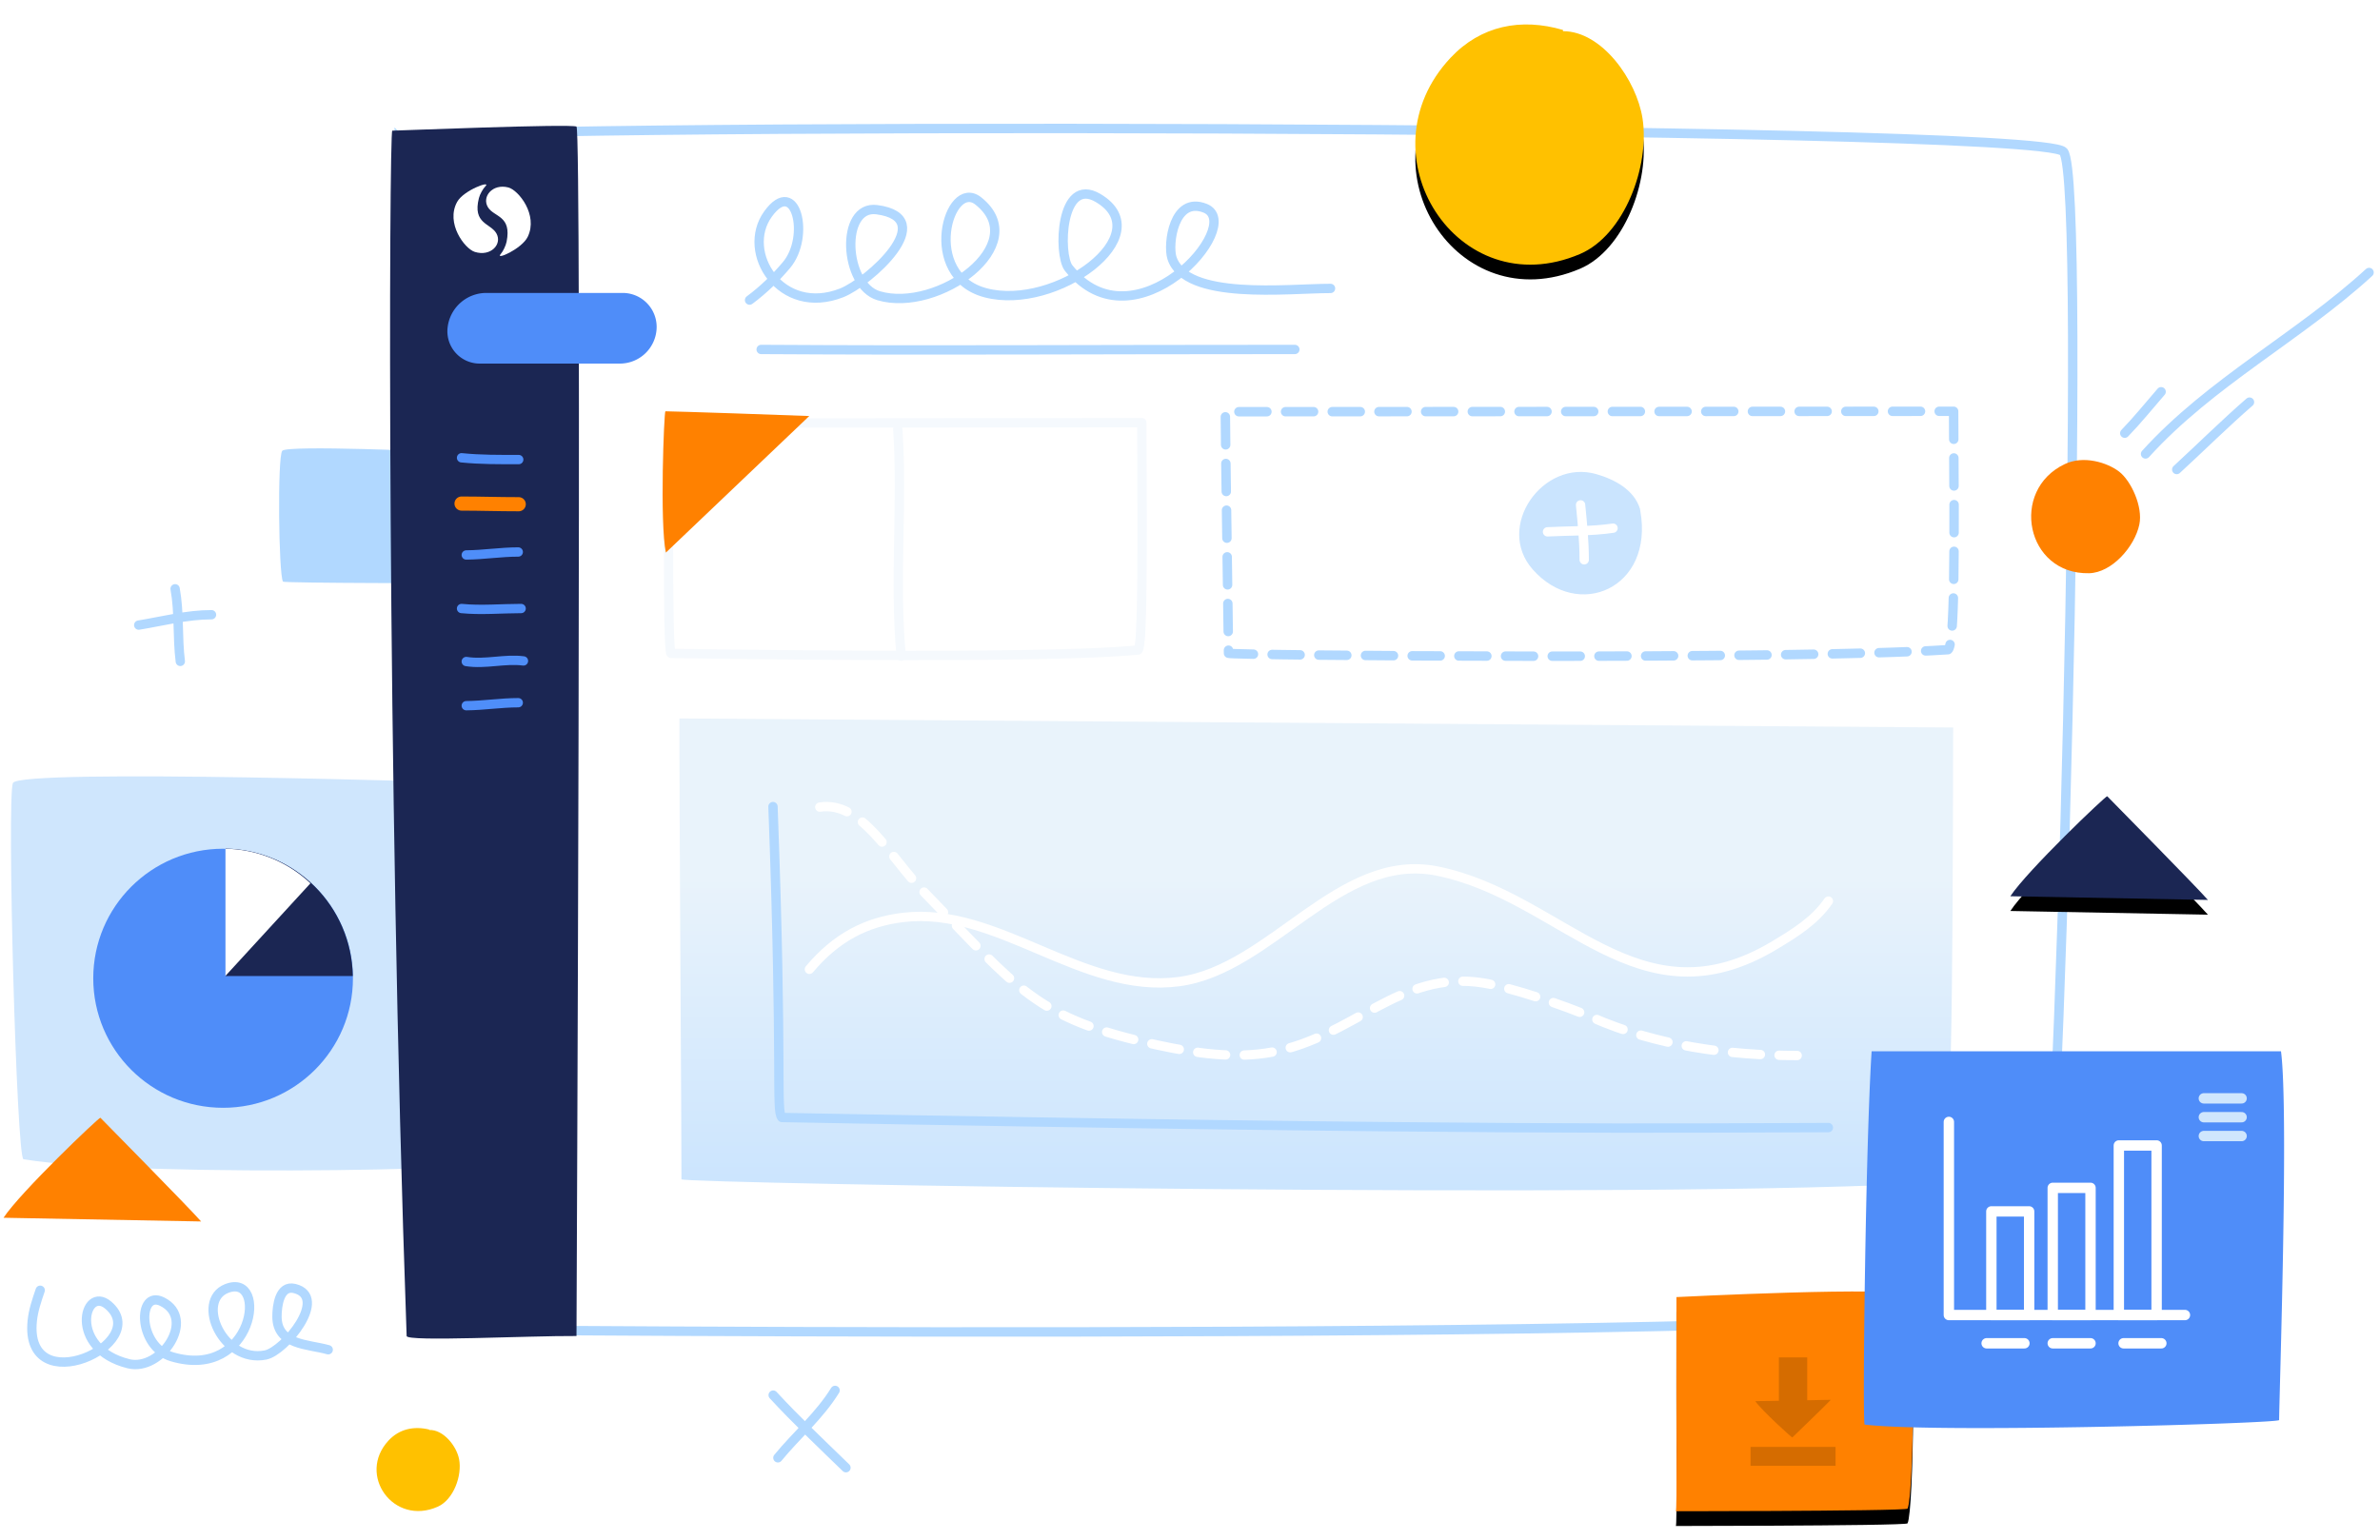 <svg xmlns="http://www.w3.org/2000/svg" xmlns:xlink="http://www.w3.org/1999/xlink" width="323" height="209" viewBox="0 0 323 209">
    <defs>
        <linearGradient id="a" x1="56.362%" x2="56.362%" y1="100%" y2="32.98%">
            <stop offset="0%" stop-color="#CAE4FE"/>
            <stop offset="100%" stop-color="#E9F3FB"/>
        </linearGradient>
        <path id="c" d="M272.354 118.34c2.298-3.497 13.019-13.707 13.145-13.576.706.734 11.985 12.155 13.667 14.078l-26.812-.502z"/>
        <filter id="b" width="129.8%" height="156.8%" x="-14.9%" y="-14.2%" filterUnits="objectBoundingBox">
            <feOffset dy="2" in="SourceAlpha" result="shadowOffsetOuter1"/>
            <feGaussianBlur in="shadowOffsetOuter1" result="shadowBlurOuter1" stdDeviation="1"/>
            <feColorMatrix in="shadowBlurOuter1" values="0 0 0 0 0.873 0 0 0 0 0.886 0 0 0 0 0.901 0 0 0 0.6 0"/>
        </filter>
        <path id="e" d="M211.64.748c-5.696-1.67-11.154-.601-15.264 3.781-12.197 13.004.885 33.748 17.577 26.63 6.013-2.565 9.49-11.944 8.48-18.41C221.621 7.561 216.94.912 211.64.912"/>
        <filter id="d" width="154.8%" height="152.1%" x="-27.4%" y="-19.9%" filterUnits="objectBoundingBox">
            <feOffset dy="2" in="SourceAlpha" result="shadowOffsetOuter1"/>
            <feGaussianBlur in="shadowOffsetOuter1" result="shadowBlurOuter1" stdDeviation="2.5"/>
            <feColorMatrix in="shadowBlurOuter1" values="0 0 0 0 0.873 0 0 0 0 0.886 0 0 0 0 0.901 0 0 0 0.6 0"/>
        </filter>
        <path id="g" d="M227.037 172.751c-.042 17.117.099 29.07-.081 29.07-6.513 0 31.25.02 31.445-.355.86-1.652 1.116-27.615.141-28.94-.975-1.325-31.505.225-31.505.225z"/>
        <filter id="f" width="124.3%" height="126.8%" x="-12.1%" y="-6.7%" filterUnits="objectBoundingBox">
            <feOffset dy="2" in="SourceAlpha" result="shadowOffsetOuter1"/>
            <feGaussianBlur in="shadowOffsetOuter1" result="shadowBlurOuter1" stdDeviation="1"/>
            <feColorMatrix in="shadowBlurOuter1" values="0 0 0 0 0.873 0 0 0 0 0.886 0 0 0 0 0.901 0 0 0 0.6 0"/>
        </filter>
    </defs>
    <g fill="none" fill-rule="evenodd">
        <path fill="#B1D8FF" d="M59.882 61.33c.03 10.502-.067 17.835.056 17.835 4.46 0-21.403.013-21.537-.217-.588-1.014-.764-16.944-.096-17.756.668-.813 21.577.138 21.577.138z"/>
        <path fill="#FFF" stroke="#B1D8FF" stroke-width="1.28" d="M54.184 18.844c0-2.127 222.526-2.072 225.858 1.75 3.33 3.823-.743 149.57-3.028 155.756-2.284 6.185-218.003 4.128-220.275 4.128-2.272 0-2.555-159.507-2.555-161.634z"/>
        <path fill="url(#a)" d="M264.592 95.436c-.06 37-.195 60.438-1.821 61.733-36.924 2.405-170.771.174-170.767-.405.026-3.245-.327-55.699-.273-62.56l172.861 1.232z" transform="translate(.48 3.32)"/>
        <path stroke="#F5F9FD" stroke-linecap="round" stroke-linejoin="round" stroke-width="1.267" d="M154.959 57.375c.085 18.49.103 30.203-.497 30.856-13.697 1.346-61.936.463-63.384.463-.552 0-.283-27.832-.283-31.26l64.164-.059z"/>
        <path fill="#CFE6FD" d="M64.898 106.293c.086 29.838.715 51.03 1.078 51.065 13.308 1.272-46.864 2.675-62.79 0-.952-.16-2.265-49.026-1.434-51.065.83-2.039 63.146 0 63.146 0z"/>
        <path stroke="#B1D8FF" stroke-dasharray="3.802,2.534" stroke-linecap="round" stroke-linejoin="round" stroke-width="1.28" d="M265.134 55.83c.13 19.39.16 31.674-.765 32.36-21.1 1.411-97.64.789-97.64.485 0-1.7-.437-29.189-.437-32.785l98.842-.06z"/>
        <path fill="#1B2653" d="M78.237 17.184c.75.401 0 164.171 0 164.171-6.52-.047-23.02.808-23.05 0-2.744-77.302-2.383-163.617-1.95-163.617.432 0 24.251-.956 25-.554z"/>
        <path fill="#CAE4FE" d="M222.568 69.067c-.804-2.61-3.5-4.017-5.938-4.711-7.234-2.062-13.73 7.116-8.637 12.922 6.168 7.03 16.494 2.587 14.62-7.942"/>
        <g stroke="#FFF" stroke-linecap="round" stroke-linejoin="round" stroke-width="1.267">
            <path d="M210.02 72.192c2.916-.152 5.999-.063 8.891-.497M214.506 68.535c.246 2.487.494 4.96.494 7.454"/>
        </g>
        <path stroke="#FFF" stroke-linecap="round" stroke-linejoin="round" stroke-width="1.267" d="M109.845 131.578c3.621-4.316 7.704-6.435 12.698-7.04 12.903-1.562 24.291 10.482 37.48 8.707 12.54-1.687 21.735-17.688 35.032-15.005 17.098 3.45 27.283 21.272 45.894 10.004 2.559-1.55 5.327-3.222 7.19-5.928"/>
        <path stroke="#FFF" stroke-dasharray="3.802,2.534" stroke-linecap="round" stroke-linejoin="round" stroke-width="1.267" d="M111.257 109.558c5.698-.865 9.507 6.753 13.947 11.32 13.176 13.55 15.28 17.384 31.901 20.986 5.062 1.097 10.47 1.9 15.58.944 11.035-2.064 17.272-11.18 28.577-9.384 3.793.603 11.14 3.075 14.749 4.667 8.855 3.91 18.745 5.188 27.895 5.188"/>
        <path stroke="#B1D8FF" stroke-linecap="round" stroke-linejoin="round" stroke-width="1.267" d="M103.299 47.436c24.022.151 42.894 0 72.43 0"/>
        <path stroke="#4F8EF9" stroke-linecap="round" stroke-linejoin="round" stroke-width="1.267" d="M62.638 82.602c2.58.264 5.497 0 8.087 0M62.638 62.142c2.58.264 5.17.241 7.761.241M63.279 89.797c2.57.416 5.23-.416 7.761-.08"/>
        <path stroke="#FF8100" stroke-linecap="round" stroke-linejoin="round" stroke-width="1.92" d="M62.638 68.357c2.564 0 4.949.088 7.761.088"/>
        <path stroke="#4F8EF9" stroke-linecap="round" stroke-linejoin="round" stroke-width="1.267" d="M63.279 95.792c2.366-.018 4.688-.403 7.055-.403M63.279 75.332c2.366-.018 4.688-.403 7.055-.403"/>
        <path fill="#FFF" d="M66.212 28.117c.832 1.39 3.264 1.108 2.539 4.708-.108.536-.493 1.315-.805 1.667-.788.89 2.879-.697 3.676-2.35 1.437-2.978-1.258-6.342-2.636-6.697-2.152-.555-3.618 1.261-2.774 2.672z"/>
        <path fill="#FFF" d="M67.38 31.701c-.788-1.424-3.276-1.281-2.386-4.81.132-.527.557-1.278.89-1.61.839-.837-2.961.53-3.842 2.125-1.589 2.875 1.014 6.362 2.402 6.79 2.168.671 3.737-1.048 2.936-2.495z"/>
        <path stroke="#B1D8FF" stroke-linecap="round" stroke-linejoin="round" stroke-width="1.267" d="M104.906 109.49c1.33 35.714.37 41.315 1.21 42.204 94.836 1.795 120.816 1.43 142.023 1.368"/>
        <path fill="#FF8700" d="M236.85 197.926c7.934-7.682 6.089-8.599 12.7.26"/>
        <path fill="#FF8100" d="M90.371 75.01c-.854-3.996-.248-19.18-.067-19.18 1.014-.004 16.985.532 19.524.644L90.37 75.01zM.48 165.303c2.299-3.497 13.02-13.706 13.145-13.575.706.733 11.986 12.154 13.668 14.077L.48 165.303z"/>
        <g transform="translate(.48 3.32)">
            <use fill="#000" filter="url(#b)" xlink:href="#c"/>
            <use fill="#1B2653" xlink:href="#c"/>
        </g>
        <path stroke="#F5F9FD" stroke-linecap="round" stroke-linejoin="round" stroke-width="1.267" d="M121.84 58.256c.686 10.196-.5 20.614.465 30.82"/>
        <path stroke="#B1D8FF" stroke-linecap="round" stroke-linejoin="round" stroke-width="1.267" d="M5.457 175.146c-.471 1.38-.934 2.718-1.08 4.155-1.126 11.15 16.435 3.06 10.312-2.136-3.288-2.79-5.512 5.907 2.757 7.954 4.39 1.086 9.274-6.094 4.557-8.43-3.352-1.659-3.355 6.092 1.318 7.48 11.163 3.316 13.175-11.534 7.434-9.26-4.263 1.688-.502 10.167 5.276 9.023 2.617-.519 8.617-7.87 3.956-9.023-2.056-.51-2.398 2.368-2.398 3.799 0 3.913 4.192 3.73 6.954 4.511"/>
        <g transform="translate(.48 3.32)">
            <use fill="#000" filter="url(#d)" xlink:href="#e"/>
            <use fill="#FFC100" xlink:href="#e"/>
        </g>
        <path fill="#FF8100" d="M287.592 64.017c-1.615-1.24-4.815-2.231-7.36-1.027-7.555 3.575-5.264 15.012 3.285 14.821 3.08-.069 6.184-3.584 6.822-6.61.512-2.425-1.131-5.944-2.747-7.184z"/>
        <path fill="#FFC100" d="M58.252 194.054c-2.091-.508-4.069-.074-5.522 1.49-4.313 4.638.66 11.645 6.669 8.986 2.165-.958 3.338-4.24 2.905-6.461-.348-1.782-2.12-4.022-4.05-3.958"/>
        <path stroke="#B1D8FF" stroke-linecap="round" stroke-linejoin="round" stroke-width="1.267" d="M291.18 61.623c8.82-9.74 20.824-15.916 30.34-24.637M295.413 63.735c3.297-3.032 6.515-6.231 9.878-9.151M288.357 58.807c1.745-1.803 3.297-3.741 4.94-5.631M18.826 84.853c3.337-.547 6.52-1.408 9.878-1.408M23.765 79.925c.593 3.238.292 6.61.705 9.855M104.93 189.376c3.166 3.432 6.539 6.612 9.878 9.855M113.333 188.737c-2.147 3.475-5.232 6.066-7.762 9.151"/>
        <g transform="translate(.48 3.32)">
            <use fill="#000" filter="url(#f)" xlink:href="#g"/>
            <use fill="#FF8100" xlink:href="#g"/>
        </g>
        <path fill="#4F8DF9" d="M66.003 39.764h18.5a4.613 4.613 0 0 1 4.61 4.795 4.992 4.992 0 0 1-4.99 4.795H65.1a4.384 4.384 0 0 1-4.364-4.795 5.292 5.292 0 0 1 5.268-4.795zM254.007 142.702c-.828 12.692-1.267 50.635-.948 50.675 9.36 1.178 56.25-.15 56.25-.613 0-2.597 1.335-41.916.253-50.062h-55.555z"/>
        <path stroke="#FFF" stroke-linecap="round" stroke-linejoin="round" stroke-width="1.408" d="M264.489 152.293v26.214h32.04"/>
        <path stroke="#FFF" stroke-linecap="round" stroke-linejoin="round" stroke-width="1.408" d="M270.256 164.44h5.126v14.067h-5.126zM278.586 161.244h5.126v17.263h-5.126zM287.557 155.49h5.127v23.017h-5.127zM269.615 182.343h5.126M278.586 182.343h5.126M288.198 182.343h5.126"/>
        <path stroke="#CFE6FD" stroke-linecap="round" stroke-linejoin="round" stroke-width="1.408" d="M299.092 149.096h5.126M299.092 151.654h5.126M299.092 154.211h5.126"/>
        <g transform="translate(12.656 115.21)">
            <ellipse cx="17.622" cy="17.583" fill="#4F8DF9" rx="17.583" ry="17.622" transform="rotate(-90 17.622 17.583)"/>
            <path fill="#1B2653" d="M17.962-.02c9.458.17 17.094 7.823 17.263 17.302H17.962V-.019z"/>
            <path fill="#FFF" d="M29.477 4.69L17.942 17.262V0a17.283 17.283 0 0 1 11.535 4.69z"/>
        </g>
        <path stroke="#B1D8FF" stroke-linecap="round" stroke-linejoin="round" stroke-width="1.267" d="M101.726 40.737c1.913-1.413 3.581-3.06 5.006-4.751 3.267-3.875 1.27-12.151-2.503-6.929-3.756 5.2 1.73 13.965 10.013 10.69 3.628-1.435 13.425-10.14 4.755-11.284-5.012-.66-4.487 10.275.25 11.68 8.026 2.38 20.992-6.956 13.517-12.867-4.005-3.168-7.858 10.135 1.001 12.471 9.497 2.504 23.693-7.87 15.269-12.867-5.145-3.052-5.446 7.678-4.005 9.502 8.894 11.254 24.122-5.902 18.523-8.116-4.272-1.69-5.085 4.897-4.506 6.73 1.844 5.833 15.707 4.157 21.526 4.157"/>
        <g>
            <path fill="#D56C00" d="M238.216 190.198c.879 1.27 4.978 4.98 5.026 4.932.27-.266 4.583-4.416 5.227-5.114l-10.253.182z"/>
            <path fill="#D56C00" fill-rule="nonzero" d="M241.42 184.261h3.845v7.033h-3.845z"/>
            <path stroke="#D56C00" stroke-width="2.56" d="M237.575 197.688h11.534"/>
        </g>
    </g>
</svg>
